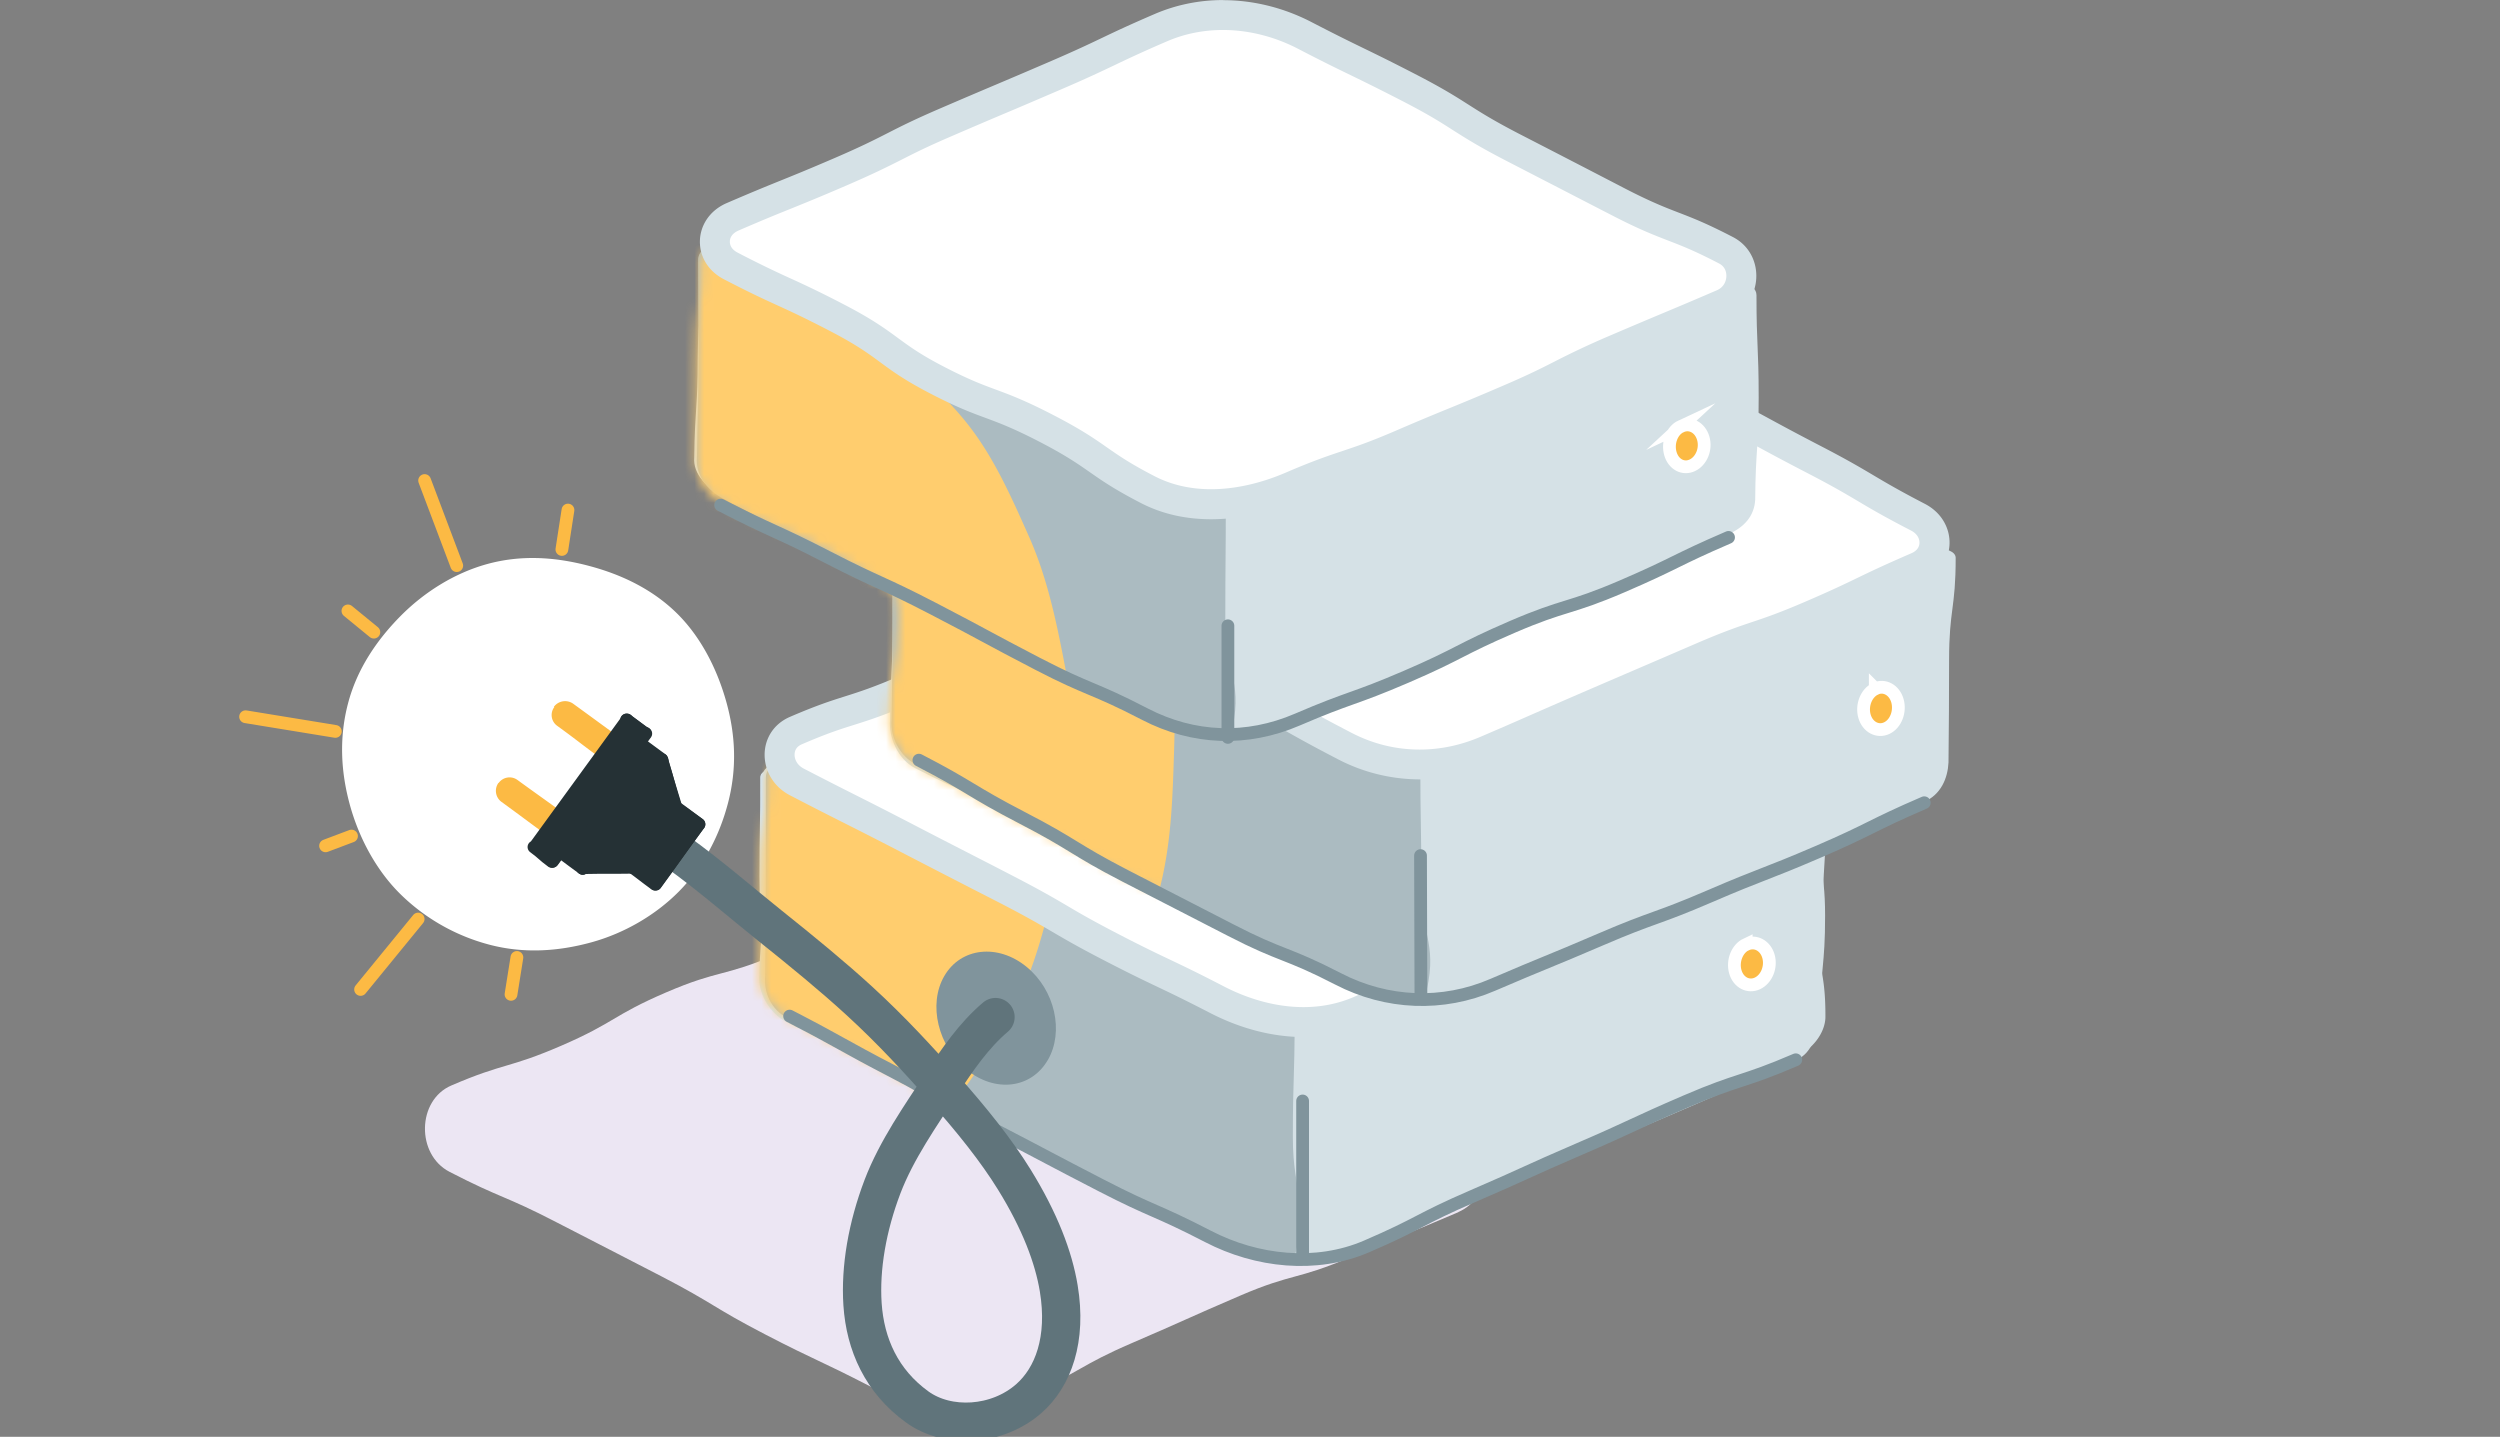 <svg width="261" height="150" viewBox="0 0 261 150" fill="none" xmlns="http://www.w3.org/2000/svg">
    <rect x="0" y="0" width="261" height="150" fill="#808080" stroke="none"/>
    <g clip-path="url(#eyuhobfo0a)">
        <path d="M152.249 126.553c-5.613 2.416-5.665 2.281-11.278 4.697s-5.946 1.624-11.56 4.04c-5.613 2.416-5.581 2.489-11.194 4.905-5.613 2.416-5.353 3.03-10.966 5.446-5.249 2.26-11.268 1.75-16.35-.874-5.477-2.833-5.581-2.635-11.06-5.478-5.477-2.843-5.29-3.187-10.767-6.03-5.477-2.843-5.488-2.811-10.976-5.654s-5.686-2.437-11.174-5.27c-3.478-1.801-3.405-7.456.188-9.008 5.612-2.416 5.904-1.739 11.507-4.165 5.602-2.426 5.3-3.135 10.913-5.551 5.613-2.416 5.978-1.582 11.59-3.999 5.614-2.415 5.635-2.384 11.248-4.8 5.248-2.26 11.247-2.75 16.329-.115 3.651 1.889 7.307 3.777 10.965 5.665 5.478 2.833 5.457 2.875 10.935 5.707 5.477 2.833 5.102 3.572 10.59 6.405 5.489 2.832 5.624 2.561 11.102 5.404 3.478 1.802 3.561 7.102-.032 8.654l-.01.021z" fill="#ECE6F3"/>
        <path d="M188.864 83.574c-5.978-.208-5.967-.729-11.945-.937-5.977-.208-5.988.073-11.976-.135-5.987-.209-5.998.198-11.975-.01-5.978-.21-5.978-.386-11.955-.594-5.978-.209-5.999.26-11.976.052-5.988-.209-5.957-.938-11.945-1.146-5.977-.208-5.998.385-11.986.177-5.988-.208-5.967-.885-11.945-1.093-5.977-.209-6.019.666-12.007.458-.75-.02-1.291.083-1.291.833 0 5.165.135 5.165.135 10.33 0 5.166-.53 5.166-.593 10.331-.156 1.76 1.208 3.291 3.04 4.238 5.416 2.802 5.114 3.374 10.519 6.176 5.404 2.801 5.519 2.593 10.924 5.394 5.404 2.801 5.581 2.489 10.986 5.29 5.405 2.802 5.426 2.77 10.841 5.572 5.425 2.811 11.83 3.676 17.453 1.249A5518.16 5518.16 0 0 1 154.259 125c5.54-2.385 5.446-2.603 10.986-4.988 5.541-2.385 5.426-2.645 10.966-5.04 5.54-2.395 5.624-2.198 11.164-4.582 1.77-.76 3.113-2.448 3.197-4.103.041-5.343-.969-5.343-.958-10.685.01-5.342.854-5.342.854-10.684 0-.709-.886-1.323-1.594-1.344h-.01z" fill="#D5E1E6"/>
        <path d="M188.874 83.16c-5.977-.21-5.988-.157-11.965-.365-5.978-.209-5.978-.365-11.955-.573-5.978-.208-6.009.416-11.987.208-5.977-.208-5.967-.51-11.955-.718-5.977-.209-5.977-.438-11.955-.646-5.977-.208-5.987-.135-11.975-.344-5.988-.208-6.009.5-11.987.292-5.988-.208-5.967-.77-11.955-.979-5.988-.208-6.008.541-11.996.333-.75-.02-1.77.063-1.77.802 0 5.165-.084 5.165-.084 10.33 0 5.166.469 5.166.396 10.331-.156 1.76.645 3.811 2.468 4.759 5.415 2.801 5.634 2.364 11.049 5.165 5.405 2.802 5.3 3.01 10.705 5.811 5.405 2.802 5.415 2.791 10.831 5.603 5.415 2.812 5.3 3.02 10.715 5.821 5.426 2.812 11.882 2.687 17.506.26 5.54-2.384 5.623-2.197 11.163-4.582 5.541-2.384 5.686-2.041 11.226-4.425 5.541-2.385 5.572-2.323 11.112-4.718s5.509-2.458 11.049-4.853c1.77-.76 2.156-2.749 2.239-4.405.042-5.342.271-5.342.271-10.684 0-5.343.302-5.343.302-10.685 0-.708-.719-1.739-1.427-1.76l-.021.021z" fill="#D5E1E6"/>
        <path d="M188.864 83.407c-5.978-.208-5.978-.374-11.955-.583-5.978-.208-6.009.667-11.997.459-5.988-.209-5.977-.459-11.955-.667-5.977-.208-5.957-.864-11.934-1.073-5.978-.208-5.978-.239-11.965-.447-5.988-.209-5.988-.084-11.976-.292-5.988-.208-5.999.24-11.976.031-5.978-.208-5.978-.604-11.955-.812-5.988-.208-5.988-.187-11.976-.396-.75-.02-1.666.813-1.666 1.562 0 5.166.468 5.166.468 10.33 0 5.166-.624 5.166-.697 10.331-.156 1.76 1 3.905 2.832 4.853 5.415 2.801 5.561 2.499 10.976 5.301 5.416 2.801 5.239 3.124 10.654 5.925 5.415 2.801 5.811 2.041 11.215 4.843 5.405 2.801 5.249 3.113 10.664 5.915 5.426 2.811 11.768 3.134 17.381.718 5.54-2.385 5.477-2.52 11.017-4.905 5.54-2.384 5.707-1.989 11.247-4.374 5.54-2.384 5.509-2.478 11.049-4.863 5.54-2.384 5.509-2.447 11.06-4.842 1.77-.76 2.457-2.468 2.541-4.114.041-5.342.385-5.342.385-10.684s.323-5.342.333-10.685c0-.708-1.052-1.489-1.76-1.52l-.01-.01z" fill="#D5E1E6"/>
        <path d="M188.853 83.899c-5.977-.209-5.988-.063-11.965-.271-5.978-.208-5.957-.812-11.945-1.02-5.988-.209-5.998.218-11.976.01-5.977-.208-5.967-.73-11.944-.937-5.978-.209-5.978-.469-11.955-.677-5.988-.209-6.009.416-11.986.208-5.978-.208-5.999.198-11.976 0-5.978-.198-5.978-.604-11.955-.812-5.988-.209-5.998.125-11.986-.084-.75-.02-1.75.115-1.75.854 0 5.166.385 5.166.385 10.33 0 5.166.01 5.166-.052 10.331-.156 1.76.917 3.197 2.75 4.145 5.415 2.801 5.206 3.197 10.611 5.998 5.405 2.802 5.467 2.687 10.872 5.488 5.405 2.802 5.478 2.677 10.893 5.478 5.415 2.801 5.196 3.218 10.612 6.03 5.425 2.811 11.736 2.395 17.349-.032 5.54-2.384 5.759-1.874 11.299-4.259 5.54-2.385 5.55-2.343 11.091-4.728 5.54-2.385 5.592-2.27 11.132-4.655 5.54-2.384 5.405-2.718 10.945-5.102 1.77-.761 2.634-2.26 2.718-3.906.041-5.342.52-5.342.52-10.684s-.916-5.342-.916-10.685c0-.708-.052-1-.76-1.03l-.011.01z" fill="#D5E1E6"/>
        <path d="M81.154 80.086c-.75-.031-1.197.344-1.197 1.094 0 5.165-.01 5.165-.01 10.33s0 5.165-.063 10.331c-.156 1.76.573 3.551 2.405 4.498 5.415 2.802 5.384 2.864 10.79 5.665 5.404 2.802 5.498 2.625 10.902 5.426 5.405 2.801 5.384 2.864 10.789 5.665 5.405 2.801 5.384 2.853 10.799 5.655 2.937 1.52 6.384 2.374 9.612 2.374 1.562-5.967-.208-6.227-.208-12.392 0-6.165.187-6.165.187-12.33s-.052-6.165-.052-12.34c0-6.176 4.166-7.936-.302-12.195-4.874-4.645-6.581-.344-13.309-.583-6.717-.23-6.717-.26-13.444-.5-6.727-.24-6.727-.23-13.454-.385-6.728-.157-6.728-.094-13.455-.323l.01.01z" fill="#ABBBC1"/>
        <mask id="p56v5l84rb" style="mask-type:luminance" maskUnits="userSpaceOnUse" x="79" y="80" width="112" height="51">
            <path d="M188.864 83.554c-5.978-.208-5.988 0-11.976-.208-5.978-.208-5.967-.604-11.955-.812-5.988-.208-5.978-.406-11.955-.615-5.978-.208-6.009.719-11.997.51-5.988-.207-5.977-.416-11.955-.624-5.988-.208-5.977-.52-11.955-.729-5.977-.208-5.988-.125-11.965-.333-5.978-.209-5.998.093-11.986-.115-5.988-.208-5.978-.396-11.966-.604-.75-.02-1 .406-1 1.156 0 5.165-.687 5.165-.687 10.33 0 5.166-.052 5.166-.114 10.331-.157 1.76 1.145 3.489 2.968 4.436 5.415 2.802 5.363 2.895 10.767 5.697 5.405 2.801 5.311 2.999 10.716 5.8 5.405 2.801 5.405 2.822 10.81 5.634 5.404 2.812 5.613 2.406 11.028 5.207 5.425 2.812 11.622 2.957 17.245.531 5.54-2.385 5.644-2.156 11.184-4.54 5.54-2.385 5.572-2.312 11.101-4.708 5.53-2.395 5.457-2.582 10.997-4.977 5.541-2.395 5.697-2.031 11.237-4.416 1.77-.76 2.187-2.572 2.27-4.228.042-5.342.437-5.342.437-10.684 0-5.343-.395-5.343-.385-10.685 0-.708-.167-1.343-.875-1.374l.011.02z" fill="#fff"/>
        </mask>
        <g mask="url(#p56v5l84rb)">
            <path d="M70.438 24.57c4.155 1.084 8.28 2.115 11.934 4.01 3.656 1.895 7.436 4.228 10.602 6.915 3.165 2.687 5.717 6.238 8.216 9.59 2.499 3.354 5.103 6.78 6.811 10.623 1.707 3.843 2.915 7.956 3.728 12.1a56.156 56.156 0 0 1 1.01 12.612c-.136 4.259-1.562 8.143-2.656 12.299-1.083 4.155-2.051 8.237-3.957 11.892-1.958 3.78-4.072 7.498-6.758 10.664-2.687 3.165-5.843 6.217-9.196 8.716-3.353 2.499-7.3 4.228-11.142 5.936-3.822 1.697-7.873 2.78-12.018 3.593-4.145.812-8.248 1.916-12.497 1.78a57.684 57.684 0 0 1-12.548-1.832c-4.155-1.083-7.862-3.27-11.518-5.166-3.655-1.895-7.03-4.54-10.184-7.237-3.156-2.697-6.436-5.426-8.936-8.779-2.499-3.353-4.956-6.873-6.654-10.716-1.697-3.842-2.416-8.029-3.239-12.173-.822-4.145-1.135-8.227-1-12.476.136-4.249.657-8.248 1.74-12.403 1.083-4.155 2.426-8.123 4.322-11.788 1.957-3.78 4.144-7.415 6.841-10.58 2.698-3.167 5.718-6.311 9.07-8.821 3.354-2.51 7.468-3.864 11.31-5.572 3.843-1.708 7.717-3.093 11.861-3.905 4.145-.812 8.227-1.593 12.476-1.458 4.114.136 8.227 1.083 12.382 2.166v.01z" fill="#FFCD6E"/>
        </g>
        <path d="M136.077 106.714c-2.947 0-6.082-.813-9.049-2.343-2.77-1.438-4.197-2.114-5.582-2.771-1.354-.645-2.76-1.312-5.478-2.718-2.697-1.395-3.978-2.145-5.332-2.936-1.333-.781-2.697-1.583-5.477-3.02-2.739-1.416-4.114-2.125-5.488-2.833-1.375-.708-2.74-1.406-5.478-2.822a365.148 365.148 0 0 0-5.509-2.812c-1.375-.697-2.75-1.385-5.478-2.8-1.385-.72-1.832-1.99-1.801-2.948.041-1.093.656-1.968 1.708-2.426 2.728-1.177 4.124-1.614 5.582-2.083 1.478-.469 2.999-.948 5.883-2.187a489.407 489.407 0 0 1 5.603-2.385c1.406-.593 2.822-1.187 5.634-2.395 2.916-1.26 4.301-2.124 5.634-2.968 1.291-.812 2.52-1.583 5.206-2.739 2.791-1.197 4.187-1.801 5.582-2.395 1.417-.604 2.822-1.198 5.655-2.416 1.801-.77 3.77-1.166 5.852-1.166 3.02 0 6.197.822 9.196 2.374 2.78 1.437 4.249 2.083 5.665 2.697 1.437.625 2.791 1.219 5.478 2.614a659.164 659.164 0 0 0 5.54 2.854c1.353.697 2.728 1.395 5.425 2.8 2.77 1.438 4.218 2.094 5.624 2.74 1.426.656 2.78 1.27 5.477 2.676 2.739 1.416 4.114 2.124 5.488 2.832 1.375.709 2.739 1.406 5.478 2.833 1.041.542 1.635 1.666 1.583 3.02-.042 1.114-.573 2.51-1.937 3.103-2.801 1.208-4.207 1.791-5.603 2.385a616.847 616.847 0 0 0-5.633 2.395c-2.854 1.23-4.26 1.948-5.624 2.645-1.375.709-2.676 1.365-5.436 2.552l-11.226 4.842c-2.78 1.198-4.218 1.76-5.603 2.302a154.466 154.466 0 0 0-5.706 2.343c-1.823.781-3.791 1.176-5.863 1.176l.01-.02z" fill="#fff"/>
        <path d="M133.754 57.093c2.77 0 5.707.76 8.477 2.197 2.833 1.468 4.322 2.114 5.759 2.75 1.406.614 2.739 1.197 5.384 2.572 2.739 1.416 4.113 2.124 5.488 2.832 1.375.708 2.739 1.406 5.478 2.822a107.432 107.432 0 0 0 5.686 2.77c1.405.646 2.738 1.25 5.415 2.635 2.749 1.427 4.124 2.124 5.498 2.833 1.364.708 2.739 1.405 5.478 2.822.729.375.75 1.301.739 1.572-.021.604-.291 1.416-1 1.719-2.79 1.207-4.196 1.79-5.592 2.384-1.416.594-2.832 1.187-5.644 2.406-2.895 1.25-4.332 1.978-5.717 2.687-1.354.687-2.635 1.343-5.353 2.51-2.812 1.207-4.217 1.822-5.613 2.426-1.395.604-2.801 1.208-5.602 2.416a153.332 153.332 0 0 1-5.551 2.28 132.955 132.955 0 0 0-5.759 2.364c-1.624.698-3.384 1.052-5.248 1.052-2.698 0-5.582-.75-8.331-2.176-2.791-1.448-4.228-2.125-5.624-2.791a150.583 150.583 0 0 1-5.436-2.697c-2.666-1.385-3.926-2.114-5.259-2.906-1.343-.791-2.739-1.604-5.55-3.062-2.75-1.426-4.124-2.124-5.499-2.832a967.16 967.16 0 0 1-5.467-2.822c-2.76-1.427-4.145-2.125-5.53-2.822a494.611 494.611 0 0 1-5.467-2.791c-.729-.375-.979-1.02-.958-1.5.02-.479.27-.833.76-1.041 2.656-1.146 4.01-1.573 5.436-2.02 1.51-.48 3.083-.969 6.03-2.24 2.79-1.207 4.197-1.79 5.592-2.384 1.416-.594 2.833-1.187 5.644-2.406 3.031-1.302 4.468-2.208 5.853-3.082 1.239-.781 2.416-1.52 4.998-2.635 2.802-1.208 4.208-1.802 5.603-2.395 1.406-.604 2.822-1.198 5.634-2.406 1.604-.687 3.363-1.041 5.238-1.041m0-3.124c-2.208 0-4.405.406-6.477 1.291-5.613 2.416-5.624 2.385-11.237 4.811-5.613 2.416-5.238 3.291-10.851 5.707s-5.634 2.374-11.237 4.79c-5.612 2.416-5.852 1.854-11.465 4.27-3.593 1.552-3.478 6.394 0 8.196 5.478 2.843 5.509 2.78 10.997 5.613 3.652 1.895 7.31 3.78 10.976 5.654 5.478 2.833 5.332 3.124 10.81 5.957 5.477 2.833 5.571 2.655 11.059 5.488 3.062 1.583 6.425 2.52 9.768 2.52 2.197 0 4.395-.406 6.477-1.312 5.613-2.416 5.697-2.218 11.31-4.634 5.613-2.416 5.613-2.426 11.226-4.842 5.613-2.416 5.457-2.781 11.059-5.197 5.613-2.416 5.634-2.364 11.247-4.78 3.593-1.552 3.926-7.133.458-8.935a3262.694 3262.694 0 0 0-10.965-5.665c-5.478-2.843-5.624-2.572-11.101-5.405a5432.345 5432.345 0 0 0-10.966-5.654c-5.478-2.833-5.665-2.479-11.143-5.311-3.082-1.594-6.519-2.552-9.914-2.552l-.031-.01z" fill="#D5E1E6"/>
        <path d="M182.303 98.603c.948-.448 2 .104 2.323 1.229.322 1.124-.198 2.384-1.146 2.832-.948.448-1.989-.083-2.312-1.208-.323-1.124.188-2.416 1.135-2.864v.01z" fill="#FCBA44"/>
        <path d="M182.303 98.603c.948-.448 2 .104 2.323 1.229.322 1.124-.198 2.384-1.146 2.832-.948.448-1.989-.083-2.312-1.208-.323-1.124.188-2.416 1.135-2.864v.01z" stroke="#fff" stroke-width="1.333" stroke-miterlimit="10"/>
        <path d="M202.34 57.24c-5.978-.208-5.967-.541-11.955-.75-5.988-.208-5.988-.083-11.966-.291-5.977-.208-5.967-.76-11.944-.969-5.978-.208-5.988-.062-11.966-.27-5.977-.209-5.977-.302-11.965-.51-5.988-.209-5.978-.282-11.966-.49-5.987-.208-5.977-.281-11.965-.49-5.988-.208-6.019.865-12.007.657-5.988-.209-5.967-.813-11.955-1.021-.75-.02-1.573.646-1.573 1.395 0 5.166.125 5.166.125 10.33 0 5.166-.218 5.166-.28 10.331-.157 1.76.77 4.072 2.592 5.02 5.415 2.801 5.624 2.395 11.028 5.196 5.405 2.802 5.489 2.635 10.904 5.436 5.415 2.802 5.561 2.52 10.965 5.322 5.405 2.8 5.332 2.957 10.747 5.758 5.426 2.812 11.508 2.771 17.131.344 5.54-2.385 5.759-1.885 11.299-4.27 5.54-2.384 5.363-2.78 10.903-5.165 5.54-2.385 5.905-1.541 11.445-3.926 5.54-2.384 5.384-2.76 10.924-5.155 1.77-.76 2.478-2.457 2.562-4.113.041-5.342.062-5.342.062-10.684 0-5.343.688-5.343.688-10.685 0-.708-1.125-.968-1.833-.99v-.01z" fill="#D5E1E6"/>
        <path d="M94.651 52.96c-.75-.03-1.124.782-1.124 1.521 0 5.165-.355 5.165-.355 10.33 0 5.166-.02 5.166-.083 10.331-.156 1.76.77 3.749 2.593 4.697 3.61 1.867 7.22 3.731 10.831 5.592 5.404 2.801 5.456 2.718 10.861 5.52 5.405 2.8 5.509 2.613 10.924 5.414 5.415 2.802 5.228 3.166 10.633 5.967 2.936 1.521 6.539 2.114 9.768 2.114 1.562-5.967-.313-6.237-.313-12.402 0-6.165-.104-6.165-.104-12.33s.427-6.165.427-12.34c0-6.176 4.343-8.227-.125-12.487-4.873-4.644-6.852-.291-13.579-.53-6.717-.23-6.738.155-13.455-.084-6.717-.24-6.727-.188-13.455-.49-6.727-.302-6.716-.604-13.433-.833l-.01.01z" fill="#ABBBC1"/>
        <mask id="2fn6vb820c" style="mask-type:luminance" maskUnits="userSpaceOnUse" x="92" y="53" width="112" height="52">
            <path d="M202.361 56.667c-5.978-.209-5.978-.427-11.955-.636-5.978-.208-5.988.073-11.976-.124-5.988-.198-5.988.01-11.976-.198-5.988-.209-5.978-.396-11.955-.604-5.978-.209-5.967-.521-11.955-.73-5.988-.208-6.009.511-11.997.303-5.988-.209-5.956-.99-11.934-1.198-5.977-.208-6.019.781-12.007.573-5.988-.208-5.978-.344-11.965-.552-.75-.02-1.688.24-1.688.979 0 5.165.823 5.165.823 10.33 0 5.166-.958 5.166-1.02 10.33-.157 1.76 1.062 3.823 2.884 4.76 5.415 2.801 5.311 2.989 10.726 5.79 5.416 2.801 5.384 2.853 10.789 5.655 5.405 2.8 5.686 2.27 11.101 5.071 5.415 2.801 5.322 2.978 10.737 5.78 5.425 2.811 11.924 3.009 17.537.583 5.54-2.385 5.602-2.249 11.132-4.634 5.53-2.385 5.53-2.395 11.07-4.78 5.54-2.385 5.238-3.093 10.778-5.478s5.717-1.968 11.257-4.363c1.771-.76 3.124-2.28 3.208-3.936.041-5.343-.406-5.343-.406-10.685 0-5.342-.334-5.342-.334-10.685 0-.708-.187-1.54-.895-1.572l.021.02z" fill="#fff"/>
        </mask>
        <g mask="url(#2fn6vb820c)">
            <path d="M80.655 24.498c4.155 1.083 8.154 2.395 11.809 4.29 3.655 1.896 6.956 4.718 10.122 7.405a55.622 55.622 0 0 1 8.529 9.101c2.499 3.343 4.655 6.894 6.363 10.737 1.708 3.843 3.717 7.613 4.53 11.757.812 4.145.645 8.352.5 12.611-.146 4.26-.386 8.352-1.469 12.507-1.083 4.155-3.301 7.779-5.196 11.434-1.958 3.781-3.531 7.79-6.228 10.956-2.697 3.166-6.352 5.54-9.705 8.05-3.354 2.509-6.696 5.165-10.54 6.873-3.842 1.708-7.997 2.499-12.142 3.311-4.144.813-8.216.99-12.475.844-4.26-.146-8.404.094-12.56-1-4.154-1.083-8.028-2.905-11.683-4.811-3.656-1.906-7.384-4.238-10.54-6.925-3.155-2.687-6.018-5.947-8.528-9.3-2.51-3.353-4.811-6.967-6.52-10.799-1.707-3.832-2.53-7.998-3.352-12.142-.823-4.145-1.844-8.258-1.708-12.507.135-4.249.843-8.373 1.926-12.528 1.083-4.155 3.083-7.935 4.978-11.59 1.895-3.656 4.624-6.988 7.321-10.143 2.697-3.156 5.28-6.634 8.633-9.144 3.353-2.51 7.342-4.03 11.184-5.738 3.843-1.708 7.675-3.332 11.82-4.145 4.145-.812 8.269-1.29 12.528-1.155 4.113.135 8.248.968 12.403 2.051z" fill="#FFCD6E"/>
        </g>
        <path d="M95.932 79.36c5.477 2.832 5.3 3.176 10.778 6.019 5.478 2.832 5.28 3.228 10.757 6.06 5.478 2.833 5.499 2.812 10.976 5.645 5.478 2.832 5.77 2.28 11.258 5.113 5.082 2.634 10.903 2.884 16.151.614 5.614-2.416 5.655-2.322 11.268-4.738 5.613-2.416 5.759-2.083 11.362-4.499 5.602-2.416 5.696-2.218 11.309-4.634 5.613-2.416 5.488-2.718 11.101-5.134" stroke="#80949C" stroke-width="1.333" stroke-linecap="round" stroke-linejoin="round"/>
        <path d="M148.208 79.806c-2.728 0-5.363-.645-7.81-1.916a147.995 147.995 0 0 1-5.384-2.905c-1.333-.75-2.718-1.52-5.478-2.958a240.852 240.852 0 0 0-5.54-2.79c-1.354-.667-2.76-1.344-5.478-2.76-2.79-1.448-4.248-2.083-5.665-2.698-1.437-.624-2.791-1.218-5.477-2.613-2.677-1.385-3.916-2.177-5.228-3.02-1.312-.844-2.666-1.719-5.478-3.166-1.114-.573-1.76-1.562-1.718-2.635.042-1.041.687-1.906 1.791-2.385 2.885-1.239 4.28-2.03 5.634-2.8 1.333-.761 2.604-1.48 5.322-2.646 2.686-1.156 4.082-1.5 5.571-1.864 1.541-.375 3.134-.77 6.05-2.03 2.781-1.198 4.187-1.813 5.572-2.417 1.416-.614 2.811-1.229 5.644-2.447 2.801-1.208 4.207-1.833 5.603-2.447 1.395-.625 2.79-1.24 5.602-2.447 2.52-1.083 5.072-1.635 7.592-1.635 2.52 0 5.019.583 7.248 1.739 2.676 1.385 3.915 2.176 5.228 3.01 1.312.832 2.665 1.707 5.477 3.155 2.812 1.458 4.322 2.04 5.78 2.614 1.447.562 2.812 1.103 5.477 2.478 2.729 1.416 4.072 2.145 5.426 2.874 1.364.74 2.728 1.479 5.488 2.906 2.697 1.395 3.968 2.155 5.322 2.947 1.322.791 2.697 1.603 5.477 3.04 1.125.584 1.771 1.604 1.729 2.75-.042 1.083-.687 1.978-1.781 2.447-2.843 1.218-4.249 1.906-5.623 2.562-1.344.645-2.729 1.312-5.499 2.51-2.749 1.187-4.124 1.645-5.592 2.145-1.458.49-2.968 1-5.832 2.228l-11.226 4.832a683.9 683.9 0 0 0-5.592 2.437c-1.406.615-2.801 1.229-5.613 2.447a17.497 17.497 0 0 1-6.988 1.469l-.031-.01z" fill="#fff"/>
        <path d="M149.333 30.768c2.333 0 4.53.52 6.519 1.562 2.614 1.354 3.822 2.125 5.103 2.947 1.343.854 2.728 1.74 5.592 3.228 2.885 1.49 4.436 2.094 5.926 2.687 1.405.552 2.738 1.073 5.331 2.416a283.397 283.397 0 0 1 5.395 2.864c1.343.729 2.739 1.49 5.509 2.926 2.655 1.375 3.915 2.125 5.238 2.906 1.343.802 2.739 1.624 5.561 3.082.822.427.895 1.052.885 1.302-.011.323-.167.78-.844 1.072-2.863 1.24-4.3 1.927-5.675 2.593-1.385.667-2.697 1.302-5.436 2.479-2.687 1.156-4.041 1.614-5.467 2.093-1.49.5-3.031 1.02-5.947 2.28-2.801 1.209-4.207 1.813-5.613 2.417-1.405.604-2.811 1.208-5.613 2.416-2.822 1.218-4.217 1.833-5.623 2.447-1.396.614-2.791 1.229-5.582 2.426-2.062.886-4.207 1.344-6.373 1.344-2.479 0-4.863-.583-7.102-1.74-2.687-1.395-3.978-2.113-5.332-2.884a140.572 140.572 0 0 0-5.53-2.978 203.306 203.306 0 0 0-5.571-2.802 249.6 249.6 0 0 1-5.447-2.738c-2.832-1.469-4.321-2.114-5.758-2.75-1.406-.614-2.739-1.197-5.384-2.572-2.614-1.354-3.822-2.124-5.093-2.947-1.343-.864-2.728-1.75-5.602-3.239-.573-.291-.886-.729-.875-1.197.01-.417.312-.77.854-1.01 2.957-1.281 4.394-2.094 5.78-2.875 1.301-.739 2.52-1.437 5.175-2.572 2.562-1.104 3.905-1.437 5.322-1.78 1.53-.375 3.259-.802 6.3-2.114a815.728 815.728 0 0 0 5.623-2.437c1.396-.604 2.791-1.219 5.593-2.427 2.822-1.218 4.248-1.853 5.633-2.468 1.365-.604 2.781-1.239 5.561-2.437 2.323-1 4.666-1.51 6.978-1.51m0-3.124c-2.77 0-5.561.625-8.206 1.76-5.613 2.416-5.582 2.479-11.195 4.905s-5.603 2.447-11.216 4.863c-5.613 2.416-6.009 1.48-11.622 3.895-5.613 2.416-5.342 3.03-10.955 5.447-3.593 1.551-3.655 6.05-.177 7.841 5.478 2.843 5.217 3.353 10.695 6.186 5.478 2.843 5.665 2.478 11.153 5.31 5.478 2.833 5.54 2.708 11.018 5.551 5.478 2.833 5.384 3.02 10.861 5.863a18.532 18.532 0 0 0 8.529 2.093c2.573 0 5.155-.53 7.613-1.593 5.613-2.416 5.592-2.457 11.205-4.873l11.226-4.832c5.613-2.416 5.811-1.958 11.414-4.374 5.613-2.416 5.508-2.656 11.121-5.072 3.593-1.551 3.624-6.217.157-8.018-5.478-2.843-5.322-3.156-10.799-5.999-5.478-2.843-5.426-2.947-10.904-5.79-5.477-2.832-5.779-2.26-11.257-5.092-5.478-2.833-5.228-3.332-10.705-6.165-2.52-1.302-5.228-1.906-7.956-1.906z" fill="#D5E1E6"/>
        <path d="M195.779 71.903c.948-.448 1.989.125 2.312 1.25.323 1.124-.166 2.415-1.114 2.863-.948.448-1.999-.114-2.322-1.24-.323-1.124.177-2.415 1.124-2.863v-.01z" fill="#FCBA44"/>
        <path d="M195.779 71.903c.948-.448 1.989.125 2.312 1.25.323 1.124-.166 2.415-1.114 2.863-.948.448-1.999-.114-2.322-1.24-.323-1.124.177-2.415 1.124-2.863v-.01z" stroke="#fff" stroke-width="1.333" stroke-miterlimit="10"/>
        <path d="M82.436 106.08c5.477 2.833 5.404 2.989 10.882 5.832s5.238 3.291 10.716 6.133c5.477 2.843 5.457 2.885 10.945 5.718 5.488 2.832 5.665 2.489 11.142 5.321 5.082 2.635 11.268 3.312 16.527 1.052 5.613-2.416 5.446-2.812 11.049-5.228s5.561-2.53 11.174-4.946c5.613-2.416 5.55-2.573 11.164-4.989 5.613-2.416 5.831-1.916 11.444-4.332" stroke="#80949C" stroke-width="1.333" stroke-linecap="round" stroke-linejoin="round"/>
        <path d="M182.043 29.748c-5.977-.208-5.967-.77-11.944-.979-5.978-.208-5.999.198-11.976-.01-5.978-.208-5.999.177-11.976-.031-5.978-.208-5.978-.23-11.965-.438-5.988-.208-5.957-.822-11.945-1.03-5.988-.209-5.988-.24-11.965-.448-5.978-.209-5.988-.042-11.966-.25-5.977-.209-5.988-.26-11.976-.469-5.988-.208-5.977-.562-11.965-.77-.75-.021-.885 1.02-.885 1.76 0 5.165-.636 5.165-.636 10.33s-.302 5.165-.364 10.33c-.156 1.76 1.343 3.24 3.166 4.187 5.415 2.801 5.04 3.52 10.445 6.32 5.405 2.802 5.56 2.51 10.965 5.312 5.405 2.801 5.364 2.895 10.779 5.696 5.415 2.802 5.425 2.78 10.84 5.582 5.426 2.812 11.966 3.02 17.579.604 5.54-2.385 5.353-2.832 10.893-5.217 5.54-2.385 5.727-1.948 11.267-4.332 5.541-2.385 5.634-2.177 11.174-4.572 5.541-2.395 5.228-3.114 10.768-5.509 1.771-.76 2.791-1.968 2.885-3.624.041-5.342.364-5.342.364-10.684 0-5.343-.229-5.343-.229-10.685 0-.708-.614-1.062-1.322-1.083l-.011.01z" fill="#D5E1E6"/>
        <path d="M74.355 25.739c-.75-.032-1.469.614-1.469 1.354 0 5.165.032 5.165.032 10.33s-.084 5.165-.157 10.33c-.156 1.76.98 3.406 2.812 4.343 5.415 2.801 5.353 2.916 10.768 5.717 5.415 2.801 5.342 2.926 10.747 5.728 5.405 2.801 5.478 2.676 10.893 5.477 5.415 2.802 5.457 2.718 10.861 5.53 2.937 1.52 6.332 2.5 9.571 2.5 1.562-5.968-.49-6.239-.49-12.404 0-6.164.052-6.164.052-12.33 0-6.164-.01-6.164-.01-12.34 0-6.175 4.707-8.122.239-12.382-4.873-4.644-6.758-.229-13.486-.468-6.727-.24-6.727.083-13.454-.156-6.727-.24-6.717-.563-13.444-.802-6.728-.24-6.728-.209-13.455-.448l-.01.02z" fill="#ABBBC1"/>
        <mask id="nzvyryl99d" style="mask-type:luminance" maskUnits="userSpaceOnUse" x="72" y="25" width="112" height="53">
            <path d="M182.064 29.049c-5.977-.208-5.988-.063-11.965-.27-5.978-.209-5.998.343-11.986.135-5.988-.209-5.967-.656-11.945-.865-5.977-.208-5.977-.437-11.955-.645-5.977-.209-6.009.666-11.997.458-5.988-.208-5.967-.583-11.955-.792-5.977-.208-5.977-.291-11.965-.5-5.988-.208-5.967-.687-11.955-.895-5.988-.208-6.02.729-12.007.52-.75-.02-1.146.146-1.146.896 0 5.165-.53 5.165-.53 10.33 0 5.166.02 5.166-.042 10.331-.157 1.76.916 3.822 2.738 4.77 5.416 2.801 5.697 2.249 11.102 5.05 5.404 2.802 5.03 3.541 10.434 6.342 5.405 2.802 5.415 2.791 10.83 5.593 5.416 2.8 5.436 2.76 10.852 5.56 5.425 2.812 12.08 2.791 17.693.375 5.54-2.384 5.685-2.04 11.226-4.425 5.54-2.385 5.404-2.708 10.934-5.093 5.53-2.385 5.571-2.322 11.112-4.707 5.54-2.385 5.321-2.895 10.861-5.28 1.77-.76 3.083-2.082 3.166-3.728.042-5.342-.49-5.342-.49-10.684 0-5.343.302-5.343.302-10.685 0-.708-.593-1.76-1.301-1.78l-.011-.011z" fill="#fff"/>
        </mask>
        <g mask="url(#nzvyryl99d)">
            <path d="M70.47 24.445c4.155 1.084 8.32 2.083 11.986 3.989 3.666 1.906 6.915 4.905 10.07 7.602 3.156 2.697 6.457 5.488 8.956 8.841 2.499 3.353 4.218 7.27 5.926 11.101 1.707 3.833 2.645 7.852 3.467 11.997.823 4.145 1.5 8.164 1.365 12.424-.136 4.259-.792 8.227-1.875 12.382-1.083 4.155-2.114 8.268-4.009 11.923-1.958 3.781-4.791 6.946-7.488 10.112-2.697 3.166-5.613 6.269-8.956 8.769-3.342 2.499-6.956 4.748-10.788 6.456-3.832 1.708-7.977 2.395-12.122 3.208-4.145.812-8.195 2.166-12.444 2.03-4.25-.135-8.321-1.041-12.476-2.124-4.155-1.083-8.206-2.458-11.861-4.353-3.656-1.895-7.071-4.686-10.237-7.383-3.166-2.698-5.915-5.957-8.414-9.3-2.5-3.343-4.77-6.894-6.478-10.737a55.711 55.711 0 0 1-3.78-11.965C.5 85.272-.115 81.159.021 76.91c.135-4.249 1.176-8.206 2.27-12.361 1.083-4.155 2.697-7.956 4.592-11.611 1.958-3.78 3.895-7.509 6.582-10.675 2.687-3.165 5.946-5.946 9.3-8.445 3.353-2.5 7.091-4.395 10.923-6.103 3.833-1.707 7.592-3.77 11.737-4.592 4.144-.823 8.362-.52 12.61-.385 4.25.135 8.27.625 12.425 1.707h.01z" fill="#FFCD6E"/>
        </g>
        <path d="M75.24 52.73c5.477 2.833 5.612 2.573 11.1 5.405 5.488 2.833 5.613 2.562 11.091 5.405 5.478 2.843 5.436 2.926 10.914 5.77 5.477 2.842 5.706 2.405 11.184 5.248 5.082 2.634 10.643 2.832 15.902.572 5.613-2.415 5.759-2.061 11.372-4.477 5.613-2.416 5.457-2.78 11.059-5.197 5.603-2.416 5.873-1.822 11.487-4.238 5.613-2.416 5.498-2.698 11.111-5.114" stroke="#80949C" stroke-width="1.333" stroke-linecap="round" stroke-linejoin="round"/>
        <path d="M126.424 52.648c-2.427 0-4.666-.52-6.634-1.541-2.645-1.375-3.853-2.208-5.123-3.093-1.292-.906-2.635-1.833-5.468-3.301-2.822-1.458-4.353-2.031-5.831-2.573-1.458-.53-2.822-1.041-5.478-2.416-2.635-1.364-3.801-2.228-5.05-3.144-1.282-.948-2.615-1.927-5.468-3.406-2.77-1.437-4.218-2.103-5.623-2.739-1.427-.656-2.77-1.27-5.478-2.676-1.073-.562-1.697-1.53-1.656-2.614.042-1.093.73-2.03 1.854-2.52 2.78-1.198 4.197-1.77 5.603-2.333a207.121 207.121 0 0 0 5.675-2.374c2.853-1.229 4.26-1.947 5.623-2.635 1.375-.697 2.687-1.364 5.447-2.551a679.003 679.003 0 0 1 5.613-2.395 935.312 935.312 0 0 0 5.634-2.406 127.835 127.835 0 0 0 5.613-2.551c1.343-.646 2.739-1.302 5.519-2.5 2.02-.874 4.197-1.312 6.477-1.312 2.895 0 5.853.73 8.529 2.125a208.374 208.374 0 0 0 5.551 2.78c1.354.656 2.759 1.344 5.477 2.75 2.677 1.384 3.916 2.176 5.228 3.01 1.312.832 2.666 1.697 5.467 3.144 2.76 1.427 8.248 4.249 10.966 5.665 2.812 1.458 4.332 2.041 5.79 2.604 1.448.562 2.812 1.083 5.478 2.468 1.041.541 1.645 1.582 1.604 2.78-.032.979-.563 2.25-1.927 2.833-2.801 1.208-4.207 1.79-5.613 2.384-1.416.594-2.822 1.177-5.644 2.396-2.854 1.228-4.26 1.947-5.624 2.634-1.385.698-2.686 1.364-5.446 2.552a298.65 298.65 0 0 1-5.603 2.353 297.974 297.974 0 0 0-5.675 2.385c-2.749 1.187-4.124 1.645-5.592 2.135-1.458.49-2.979.989-5.843 2.228-2.822 1.219-5.738 1.864-8.424 1.864l.052-.01z" fill="#fff"/>
        <path d="M127.673 3.13c2.645 0 5.353.677 7.811 1.947a195.73 195.73 0 0 0 5.592 2.802c1.406.687 2.739 1.333 5.446 2.728 2.614 1.354 3.832 2.125 5.113 2.947 1.344.854 2.729 1.74 5.592 3.218 2.739 1.416 4.114 2.124 5.489 2.833 1.374.708 2.738 1.416 5.488 2.832 2.895 1.5 4.446 2.093 5.946 2.676 1.406.542 2.739 1.052 5.321 2.396.688.354.771.989.761 1.333 0 .25-.105 1.072-.979 1.457a488.255 488.255 0 0 1-5.593 2.375 696.744 696.744 0 0 0-5.654 2.395 87.59 87.59 0 0 0-5.707 2.676c-1.354.688-2.635 1.344-5.353 2.51-2.78 1.198-4.207 1.78-5.581 2.343a278.024 278.024 0 0 0-5.686 2.385c-2.687 1.156-4.041 1.604-5.468 2.083-1.489.5-3.04 1.01-5.967 2.27-2.634 1.135-5.332 1.739-7.8 1.739-2.176 0-4.165-.458-5.915-1.364-2.561-1.323-3.717-2.135-4.946-2.989-1.333-.937-2.718-1.895-5.644-3.405-2.916-1.51-4.489-2.093-6.009-2.656-1.406-.52-2.729-1.01-5.3-2.333-2.52-1.301-3.646-2.134-4.843-3.009-1.333-.979-2.718-2-5.676-3.53a107.986 107.986 0 0 0-5.686-2.77 109.56 109.56 0 0 1-5.415-2.645c-.729-.375-.823-.896-.812-1.177 0-.281.146-.802.916-1.135 2.77-1.198 4.197-1.77 5.572-2.323 1.406-.572 2.863-1.155 5.706-2.384 2.895-1.25 4.333-1.979 5.718-2.677 1.353-.687 2.634-1.343 5.352-2.51a732.513 732.513 0 0 1 5.603-2.395c1.416-.593 2.822-1.197 5.634-2.405 2.864-1.229 4.29-1.916 5.675-2.572a135.592 135.592 0 0 1 5.457-2.479c1.822-.791 3.801-1.187 5.853-1.187m0-3.124c-2.416 0-4.822.468-7.092 1.437-5.613 2.416-5.519 2.635-11.132 5.05-5.613 2.417-5.634 2.385-11.247 4.801-5.613 2.416-5.457 2.78-11.06 5.197-5.613 2.416-5.665 2.29-11.278 4.707-3.593 1.552-3.78 6.154-.302 7.956 5.478 2.843 5.624 2.572 11.101 5.415 5.478 2.843 5.03 3.707 10.518 6.55 5.478 2.833 5.832 2.156 11.309 4.989 5.478 2.832 5.103 3.561 10.581 6.394 2.301 1.197 4.811 1.707 7.352 1.707 3.062 0 6.165-.75 9.039-1.989 5.613-2.416 5.821-1.937 11.434-4.352 5.613-2.416 5.655-2.312 11.268-4.728s5.457-2.77 11.07-5.186 5.634-2.354 11.247-4.77c3.593-1.551 3.895-6.633.427-8.435-5.478-2.843-5.79-2.239-11.278-5.072a3263.163 3263.163 0 0 0-10.966-5.665c-5.478-2.832-5.228-3.322-10.705-6.165-5.478-2.832-5.551-2.697-11.029-5.53-2.884-1.499-6.071-2.3-9.247-2.3l-.01-.011z" fill="#D5E1E6"/>
        <path d="M175.493 44.515c.948-.448 1.989.104 2.322 1.229.334 1.124-.187 2.385-1.135 2.832-.947.448-1.968-.093-2.291-1.218-.322-1.125.157-2.406 1.115-2.853l-.011.01z" fill="#FCBA44"/>
        <path d="M175.493 44.515c.948-.448 1.989.104 2.322 1.229.334 1.124-.187 2.385-1.135 2.832-.947.448-1.968-.093-2.291-1.218-.322-1.125.157-2.406 1.115-2.853l-.011.01z" stroke="#fff" stroke-width="1.333" stroke-miterlimit="10"/>
        <path d="M128.193 76.985V65.332M148.344 103.945c0-7.31-.041-7.31-.041-14.62M135.993 131.218v-16.277" stroke="#80949C" stroke-width="1.333" stroke-linecap="round" stroke-linejoin="round"/>
        <path d="M109.386 110.673c-1.729 2.978-5.488 3.436-8.467 1.01-2.978-2.427-4.061-6.821-2.332-9.789 1.728-2.979 5.592-3.395 8.57-.969 2.979 2.427 3.957 6.78 2.229 9.758v-.01z" fill="#80949C"/>
        <path d="M61.42 59.061c3.603.938 6.821 2.562 9.29 5.01 2.467 2.447 4.165 5.779 5.123 9.226.958 3.447 1.114 6.915.177 10.518-.937 3.603-2.687 6.78-5.124 9.247-2.436 2.468-5.706 4.374-9.164 5.322-3.457.947-7.03 1.187-10.632.24a20.809 20.809 0 0 1-9.29-5.28c-2.478-2.437-4.3-5.801-5.258-9.258-.958-3.458-1.156-7.04-.209-10.643.938-3.603 3.02-6.634 5.468-9.112 2.447-2.479 5.623-4.5 9.07-5.447 3.447-.947 6.946-.77 10.55.177z" fill="#fff"/>
        <path d="M103.93 106.184c-2.271 1.927-3.958 4.405-5.593 6.894-2.249 3.426-4.748 6.988-6.206 10.809-1.583 4.166-2.333 8.467-2.083 12.278.281 4.207 2 8.04 5.717 10.726 3.187 2.302 8.342 2.031 11.653-.885 2.541-2.239 3.999-6.186 3.114-11.507-.531-3.218-1.958-7.019-4.645-11.361-1.853-3-4.394-6.197-7.55-9.737-2.457-2.76-5.217-5.79-8.58-8.873-2.791-2.562-5.968-5.165-9.446-7.946-3.01-2.405-6.102-5.123-9.674-7.695" stroke="#60747B" stroke-width="4" stroke-miterlimit="10" stroke-linecap="round"/>
        <path d="M59.296 53.25c-.333 2.051-.302 2.062-.635 4.113M44.331 50.168c1.118 2.958 2.235 5.919 3.353 8.883M36.323 63.78c.903.735 1.805 1.475 2.708 2.217M25.639 74.828c3.124.507 6.248 1.017 9.372 1.531M33.99 88.304l2.708-1.02M37.645 103.299c2-2.45 4.003-4.901 6.01-7.352M53.35 103.81c.312-1.926.302-1.926.614-3.853" stroke="#FCBA44" stroke-width="1.333" stroke-miterlimit="10" stroke-linecap="round"/>
        <path d="M64.576 76.953c-.833 1.145-.874 1.124-1.707 2.27l-.01.042c-2.365-1.719-2.323-1.77-4.687-3.489a1.381 1.381 0 0 1-.302-1.958l-.042-.03a1.457 1.457 0 0 1 2.02-.313c1.577 1.145 3.149 2.294 4.718 3.447l.01.041v-.01zM58.734 84.847c-.556.764-1.11 1.53-1.666 2.301 0 0 .01.032 0 .032-2.364-1.719-2.343-1.74-4.707-3.458a1.431 1.431 0 0 1-.323-1.989l.02.01a1.404 1.404 0 0 1 1.969-.312c2.364 1.718 2.374 1.698 4.738 3.416h-.031z" fill="#FCBA44"/>
        <path d="M72.949 86.074c-2.27 3.104-2.229 3.124-4.5 6.238h-.04c-1.209-.874-1.188-.906-2.386-1.78a2016.87 2016.87 0 0 0 4.53-6.218l.021-.03c1.208.874 1.198.884 2.395 1.76l-.02.02v.01z" fill="#253135"/>
        <path d="M72.949 86.074c-2.27 3.104-2.229 3.124-4.5 6.238h-.04c-1.209-.874-1.188-.906-2.386-1.78a2016.87 2016.87 0 0 0 4.53-6.218l.021-.03c1.208.874 1.198.884 2.395 1.76l-.02.02v.01z" stroke="#253135" stroke-width="1.333" stroke-linejoin="round"/>
        <path d="M70.543 84.326c1.208.875 1.219.854 2.427 1.74l-.021.01a2063.353 2063.353 0 0 0-4.53 6.217" fill="#253135"/>
        <path d="M70.543 84.326c1.208.875 1.219.854 2.427 1.74l-.021.01a2063.353 2063.353 0 0 0-4.53 6.217" stroke="#253135" stroke-width="1.333" stroke-linecap="round" stroke-linejoin="round"/>
        <path d="m69.043 79.337-8.227 11.289v-.042c2.593-.052 2.593 0 5.197-.041 0 0 .041.02.041.01 2.27-3.103 2.24-3.124 4.5-6.238h-.042c-.75-2.489-.677-2.51-1.427-4.999h-.052l.01.021z" fill="#253135"/>
        <path d="m69.043 79.337-8.227 11.289v-.042c2.593-.052 2.593 0 5.197-.041 0 0 .041.02.041.01 2.27-3.103 2.24-3.124 4.5-6.238h-.042c-.75-2.489-.677-2.51-1.427-4.999h-.052l.01.021z" stroke="#253135" stroke-width="1.333" stroke-linejoin="round"/>
        <path d="M66.003 90.533c1.513-2.07 3.023-4.142 4.53-6.217h.042c-.75-2.49-.771-2.49-1.51-4.978" fill="#253135"/>
        <path d="M66.003 90.533c1.513-2.07 3.023-4.142 4.53-6.217h.042c-.75-2.49-.771-2.49-1.51-4.978" stroke="#253135" stroke-width="1.333" stroke-linecap="round" stroke-linejoin="round"/>
        <path d="M69.096 79.369a6712.74 6712.74 0 0 1-8.259 11.278l-.03-.021c-1.209-.875-1.198-.885-2.396-1.77v.01c2.75-3.763 5.495-7.53 8.237-11.299l.032-.042c1.208.875 1.197.886 2.405 1.76l.032.073-.021.01z" fill="#253135"/>
        <path d="M69.096 79.369a6712.74 6712.74 0 0 1-8.259 11.278l-.03-.021c-1.209-.875-1.198-.885-2.396-1.77v.01c2.75-3.763 5.495-7.53 8.237-11.299l.032-.042c1.208.875 1.197.886 2.405 1.76l.032.073-.021.01z" stroke="#253135" stroke-width="1.333" stroke-linejoin="round"/>
        <path d="M66.638 77.578c1.208.875 1.188.896 2.395 1.77l.01-.02c-4.123 5.644-4.081 5.675-8.205 11.33" fill="#253135"/>
        <path d="M66.638 77.578c1.208.875 1.188.896 2.395 1.77l.01-.02c-4.123 5.644-4.081 5.675-8.205 11.33" stroke="#253135" stroke-width="1.333" stroke-linecap="round" stroke-linejoin="round"/>
        <path d="M67.336 76.536c-4.864 6.665-4.822 6.696-9.675 13.36l-.041.043c-.969-.708-.906-.802-1.875-1.51 0 0 .01.083.02.083 3.243-4.443 6.478-8.89 9.707-13.34h-.052c.968.708.947.729 1.916 1.437v-.073z" fill="#253135"/>
        <path d="M67.336 76.536c-4.864 6.665-4.822 6.696-9.675 13.36l-.041.043c-.969-.708-.906-.802-1.875-1.51 0 0 .01.083.02.083 3.243-4.443 6.478-8.89 9.707-13.34h-.052c.968.708.947.729 1.916 1.437v-.073z" stroke="#253135" stroke-width="1.333" stroke-linejoin="round"/>
        <path d="M65.42 75.162c.968.708.968.719 1.936 1.427h.063l-9.727 13.33" fill="#253135"/>
        <path d="M65.42 75.162c.968.708.968.719 1.936 1.427h.063l-9.727 13.33" stroke="#253135" stroke-width="1.333" stroke-linecap="round" stroke-linejoin="round"/>
    </g>
    <defs>
        <clipPath id="eyuhobfo0a">
            <path fill="#fff" d="M0 0h261v150H0z"/>
        </clipPath>
    </defs>
</svg>

